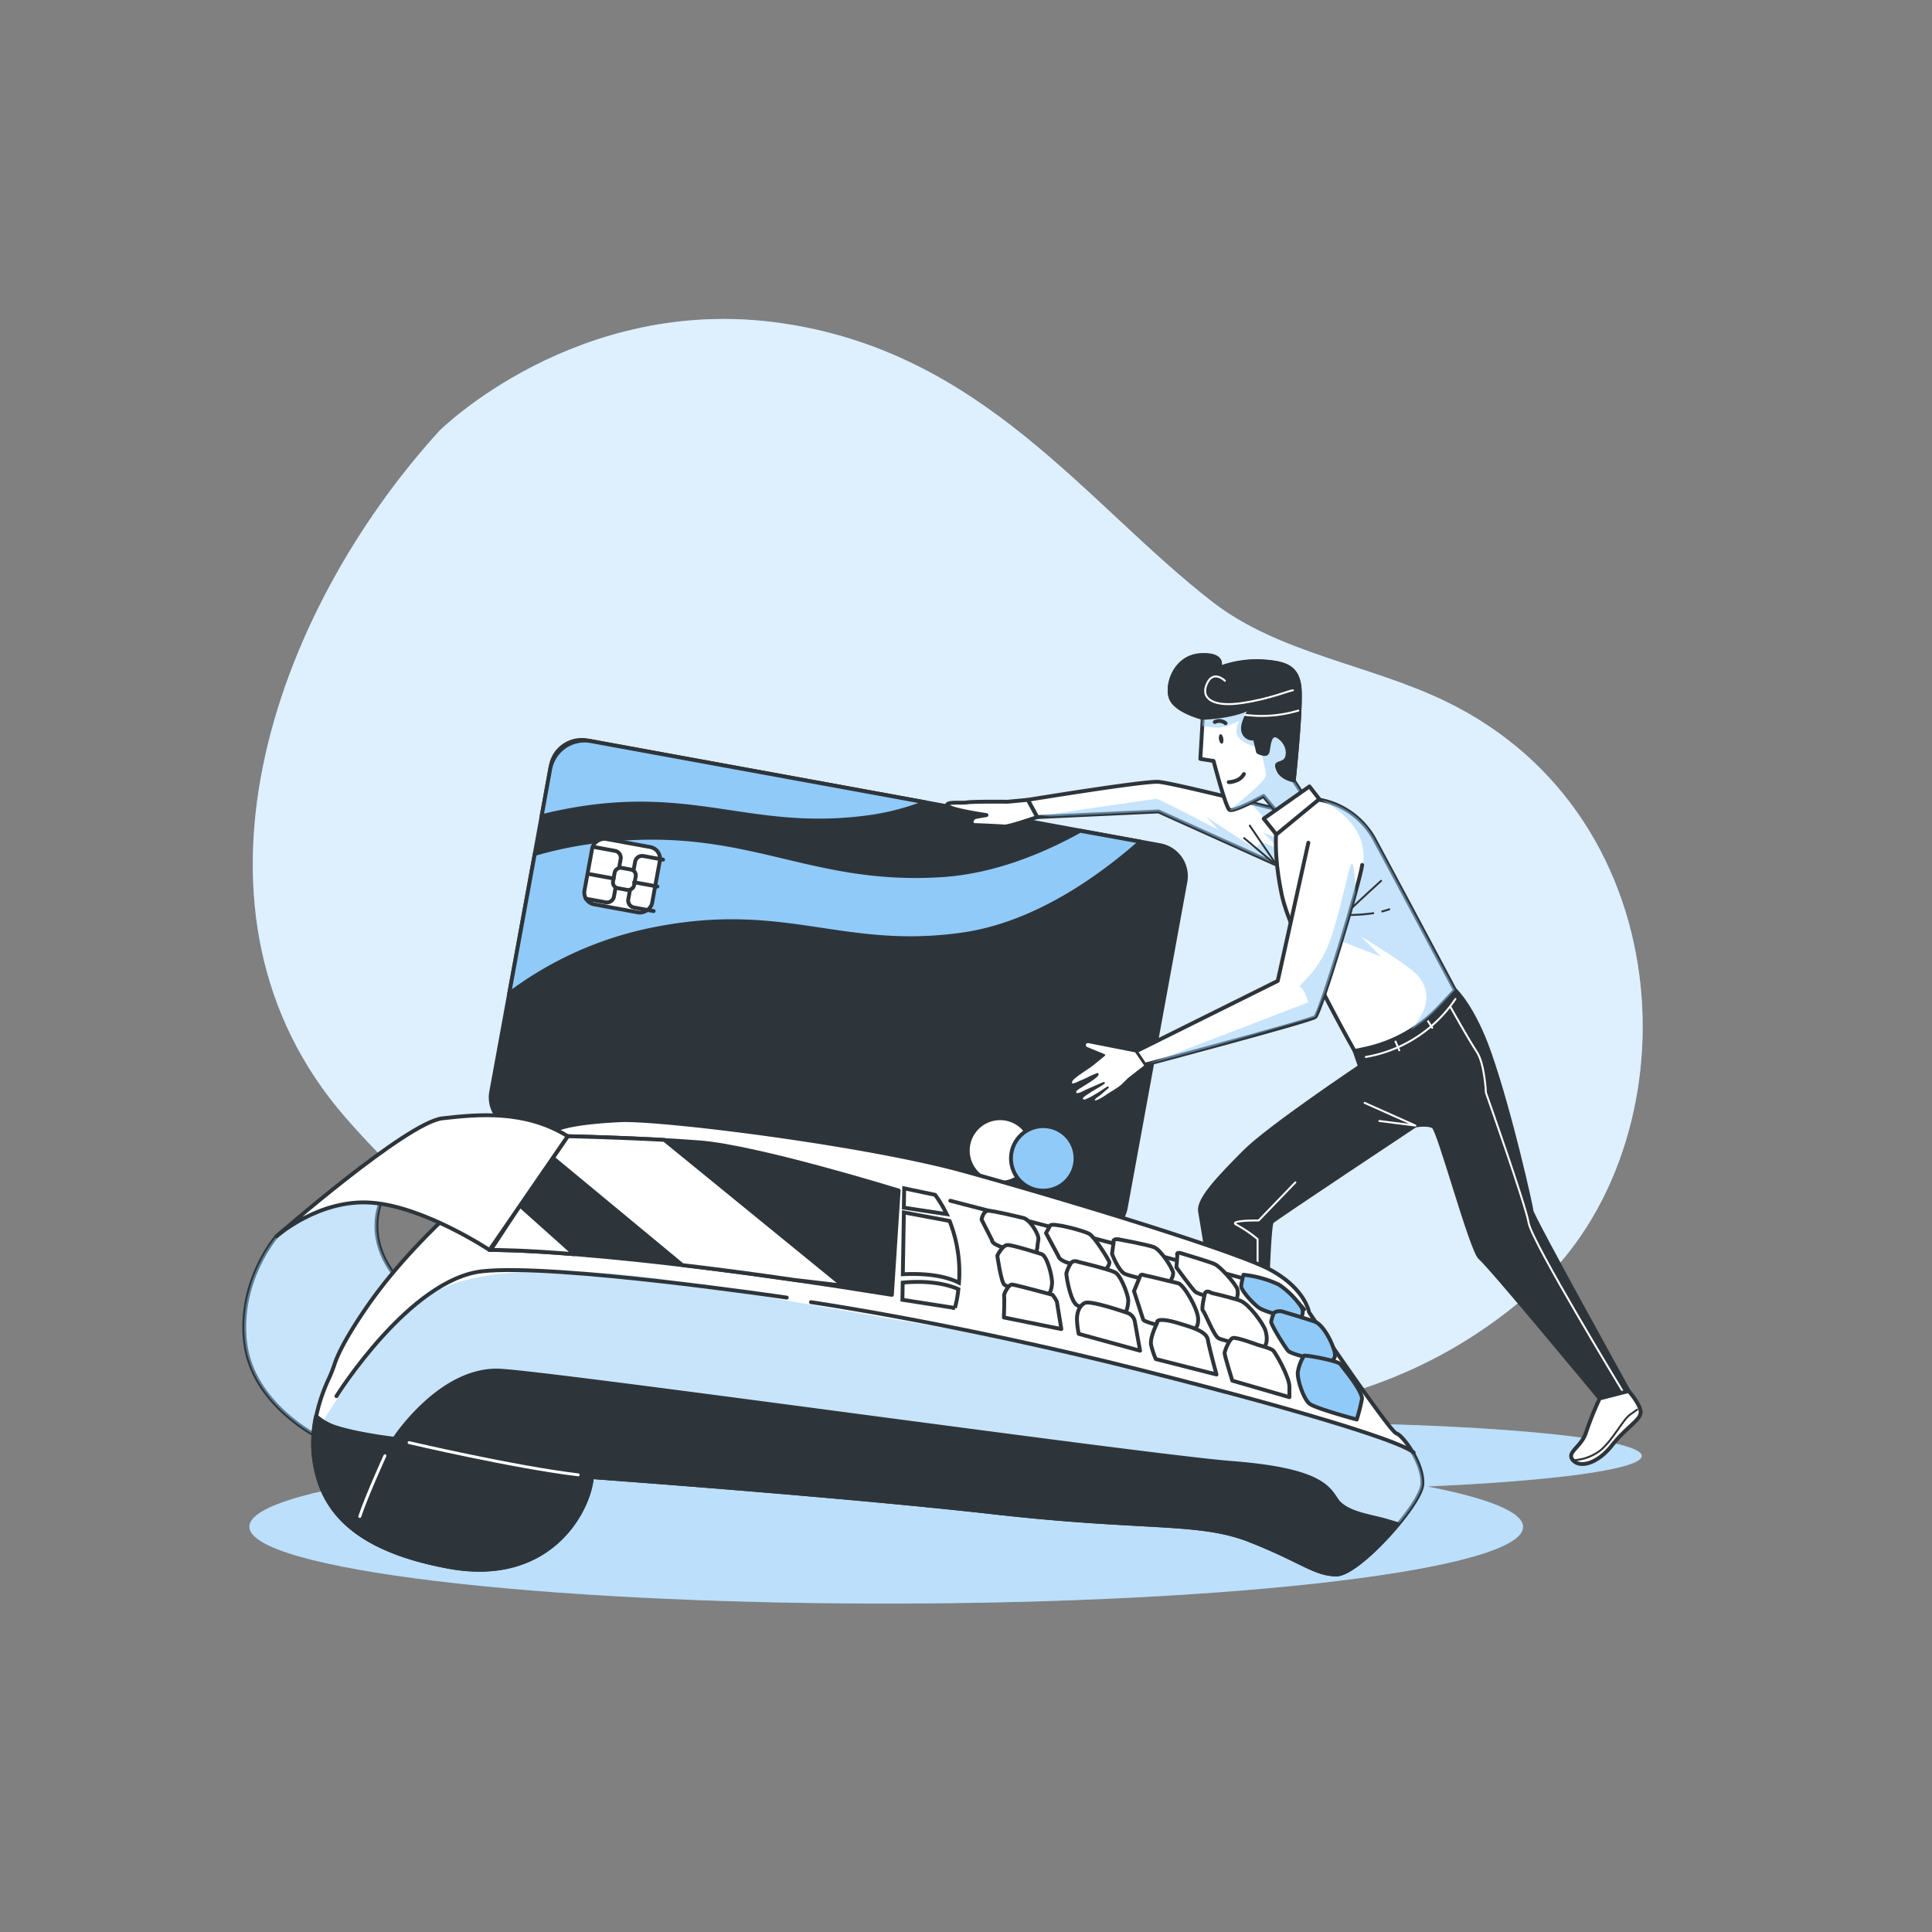<svg xmlns="http://www.w3.org/2000/svg" viewBox="0 0 500 500">
    <rect x="0" y="0" width="500" height="500" fill="#808080" stroke="none"/>
    <g id="freepik--background-simple--inject-29">
        <path d="M89.45,289.24c46.24,53,92.93,59.7,158.56,72.27s113.82,3.87,149.33-28.13c41-37,39.37-121.76-23.36-151.94-19.6-9.46-42.94-12.32-60.11-25.6-32.79-25.36-59.31-64.82-112-72.26s-88.13,27.89-88.13,27.89C70.56,158.85,43.21,236.2,89.45,289.24Z"
              style="fill:#90CAF9"></path>
        <path d="M89.45,289.24c46.24,53,92.93,59.7,158.56,72.27s113.82,3.87,149.33-28.13c41-37,39.37-121.76-23.36-151.94-19.6-9.46-42.94-12.32-60.11-25.6-32.79-25.36-59.31-64.82-112-72.26s-88.13,27.89-88.13,27.89C70.56,158.85,43.21,236.2,89.45,289.24Z"
              style="fill:#fff;opacity:0.7;isolation:isolate"></path>
    </g>
    <g id="freepik--Shadow--inject-29">
        <path d="M424.88,376.79c0-4.77-42.9-8.65-95.82-8.65-47.19,0-86.39,3.08-94.33,7.14h-5.37c-91,0-164.82,8.88-164.82,19.83S138.33,415,229.36,415s164.81-8.88,164.81-19.84c0-3.84-9.08-7.43-24.8-10.46C402.15,383.26,424.88,380.27,424.88,376.79Z"
              style="fill:#90CAF9"></path>
        <path d="M424.88,376.79c0-4.77-42.9-8.65-95.82-8.65-47.19,0-86.39,3.08-94.33,7.14h-5.37c-91,0-164.82,8.88-164.82,19.83S138.33,415,229.36,415s164.81-8.88,164.81-19.84c0-3.84-9.08-7.43-24.8-10.46C402.15,383.26,424.88,380.27,424.88,376.79Z"
              style="fill:#fff;opacity:0.4;isolation:isolate"></path>
    </g>
    <g id="freepik--credit-card--inject-29">
        <path d="M281.88,319.12,133.66,292a8.11,8.11,0,0,1-6.53-9.45h0l15.43-84.39a8.13,8.13,0,0,1,9.46-6.53l148.22,27.12a8.13,8.13,0,0,1,6.54,9.45l-15.44,84.39A8.13,8.13,0,0,1,281.88,319.12Z"
              style="fill:#2e353a;stroke:#2e353a;stroke-linecap:round;stroke-linejoin:round"></path>
        <path d="M279.53,215c-10.56,5.85-23,10.7-35.89,11.51-35.51,2.23-50.59-13.81-90.13-8.69A100,100,0,0,0,138.4,221l-6.62,36.18a91.8,91.8,0,0,1,36.3-16.48c34.91-7.32,49.55,5.63,81.08,1.13,18.71-2.67,35.44-14.66,46-24Z"
              style="fill:#90CAF9;stroke:#2e353a;stroke-linecap:round;stroke-linejoin:round"></path>
        <path d="M140.17,211.26c1.39-.36,2.8-.71,4.26-1,34.91-7.32,49.55,5.63,81.08,1.12a64,64,0,0,0,14-3.73l-86.6-15.85a9.06,9.06,0,0,0-10.53,7.28Z"
              style="fill:#90CAF9;stroke:#2e353a;stroke-linecap:round;stroke-linejoin:round"></path>
        <rect x="152.41" y="217.72" width="17.2" height="17.8" rx="3.06"
              transform="translate(-90.97 344.04) rotate(-79.59)"
              style="fill:#fff;stroke:#2e353a;stroke-linecap:round;stroke-linejoin:round;stroke-width:0.996px"></rect>
        <rect x="158.91" y="224.68" width="5.35" height="5.54" rx="1.5"
              transform="translate(-91.23 345.46) rotate(-79.63)"
              style="fill:#fff;stroke:#2e353a;stroke-linecap:round;stroke-linejoin:round"></rect>
        <path d="M154,219.25l5.15.95a1.83,1.83,0,0,1,1.48,2.12v0l-.39,2.14"
              style="fill:none;stroke:#2e353a;stroke-linecap:round;stroke-linejoin:round"></path>
        <path d="M171.6,222.47l-5.08-.93a1.84,1.84,0,0,0-2.15,1.47h0l-.39,2.14"
              style="fill:none;stroke:#2e353a;stroke-linecap:round;stroke-linejoin:round"></path>
        <path d="M151.6,232.58l5.14.94a1.84,1.84,0,0,0,2.15-1.49l.39-2.14"
              style="fill:none;stroke:#2e353a;stroke-linecap:round;stroke-linejoin:round"></path>
        <path d="M169.16,235.79l-5.08-.93a1.84,1.84,0,0,1-1.48-2.14h0l.39-2.14"
              style="fill:none;stroke:#2e353a;stroke-linecap:round;stroke-linejoin:round"></path>
        <line x1="152.78" y1="226.26" x2="158.81" y2="227.36"
              style="fill:none;stroke:#2e353a;stroke-linecap:round;stroke-linejoin:round"></line>
        <line x1="164.11" y1="228.33" x2="170.14" y2="229.43"
              style="fill:none;stroke:#2e353a;stroke-linecap:round;stroke-linejoin:round"></line>
        <path d="M267.05,299.25a8.36,8.36,0,1,1-6.73-9.72h0A8.36,8.36,0,0,1,267.05,299.25Z"
              style="fill:#fff;stroke:#2e353a;stroke-linecap:round;stroke-linejoin:round"></path>
        <path d="M278.21,301.3a8.35,8.35,0,1,1-6.71-9.72A8.35,8.35,0,0,1,278.21,301.3Z"
              style="fill:#90CAF9;stroke:#2e353a;stroke-linecap:round;stroke-linejoin:round"></path>
    </g>
    <g id="freepik--Character--inject-29">
        <path d="M266,207s29.8-4.89,33.74-4.66S337,211.09,337,211.09a19.61,19.61,0,0,1,.7,6.1c-.18,3.16-3.64,8.23-3.64,8.23L299.83,210l-31.41,1.46Z"
              style="fill:#fff;stroke:#2e353a;stroke-linecap:round;stroke-linejoin:round"></path>
        <path d="M323.55,207.72l9.07,10-5.7-2.28,4.11,4.33-4.34-1.83-2.05,1.6-12.53-8.21,3.19,3.42s-15.27-8-16-8-29.86,4.33-29.86,4.33l2.57.21L299.83,210,334,225.42s3.46-5.07,3.64-8.23a20.26,20.26,0,0,0-.7-6.1S330.84,209.52,323.55,207.72Z"
              style="fill:#90CAF9;opacity:0.5;isolation:isolate"></path>
        <path d="M268.42,211.46s-7.36,2.55-8.51,2.44c-.85-.08-4.88-.27-7-.36-.71,0-1.4,0-1.44-.72h0a1.37,1.37,0,0,1,1.13-1.41l2.7-.47s-9.37-1.34-10.08-2.45,3.76-.61,4.9-.81c1.76-.3,10.65-.19,10.65-.19L266,207Z"
              style="fill:#fff;stroke:#2e353a;stroke-linecap:round;stroke-linejoin:round"></path>
        <path d="M311.27,185.76l-.62,10.64,3.42.54s3.1,11.89,4.09,12.63S327,206,327,206l4.83,5.79,6.46-4.45L334.81,202s2.2-20.2,1.43-24.72-3.46-5.71-9.64-6.07A27.21,27.21,0,0,0,315.48,173s1.93-3.68-4.63-3.37-9,7.4-7.86,10.91S311.27,185.76,311.27,185.76Z"
              style="fill:#fff;stroke:#2e353a;stroke-linecap:round;stroke-linejoin:round"></path>
        <path d="M334.79,201.93s2.2-20.2,1.43-24.72-3.46-5.71-9.64-6.07a27.21,27.21,0,0,0-11.12,1.77,2.18,2.18,0,0,0-.24-2.38,30,30,0,0,0-4.48,1.12c-2.12.74-4.67,1.58-6.8,2.26a9.17,9.17,0,0,0-1.13,6L305,183a21.14,21.14,0,0,0,6.26,2.81l-.12,2.05a25.75,25.75,0,0,0,3.92.48c2.28,0,5.7-1.82,5.7-1.82s-2,3.19.45,5a8.9,8.9,0,0,0,4.79,1.83s1.6,5.47,1.6,7.29c0,1.42-6.53,6.74-9.39,9,1.17.59,8.76-3.64,8.76-3.64l4.83,5.79,6.46-4.45Z"
              style="fill:#90CAF9;opacity:0.5;isolation:isolate"></path>
        <path d="M336.22,177.21c-.78-4.52-3.46-5.71-9.64-6.07a27.21,27.21,0,0,0-11.12,1.77s1.93-3.68-4.63-3.37-9,7.4-7.86,10.91,8.3,5.31,8.3,5.31,8.62-.19,12.92-3c0,0-3,4-2.44,6.41a2.46,2.46,0,0,0,2.89,1.92l.11,0,.83,3.49s2,1.15,2.41.14.33-5.83,3-4,2.79,5.33,1.36,6.28-2.42.2-1.51,2.32,4,2.65,4,2.65S337,181.73,336.22,177.21Z"
              style="fill:#2e353a;stroke:#2e353a;stroke-linecap:round;stroke-linejoin:round"></path>
        <path d="M317,176.18s-3-3-4.68.82,1.65,6.05,9.08,4.95,12.38-3.3,13.21-3.3"
              style="fill:none;stroke:#fff;stroke-linecap:round;stroke-linejoin:round;stroke-width:0.5px"></path>
        <path d="M322.22,185A33.29,33.29,0,0,0,336,183.9"
              style="fill:none;stroke:#fff;stroke-linecap:round;stroke-linejoin:round;stroke-width:0.5px"></path>
        <path d="M316.6,191.16c.1.67-.07,1.26-.38,1.3s-.66-.46-.76-1.13.07-1.26.39-1.31S316.5,190.48,316.6,191.16Z"
              style="fill:#2e353a"></path>
        <path d="M318,202.42s2.8,0,3.92-2.09"
              style="fill:none;stroke:#2e353a;stroke-linecap:round;stroke-linejoin:round"></path>
        <path d="M314.39,186.85a2.57,2.57,0,0,1,2.78.33"
              style="fill:none;stroke:#2e353a;stroke-linecap:round;stroke-linejoin:round"></path>
        <path d="M350.58,272l1.37,4s-23.66,15.83-29.9,22.13S310,310.35,310.58,313.52s7.79,48.23,7.79,48.23l9-.65s.58-43.83,1.82-44.93,37.08-24.89,37.08-24.89,3.17-.6,4.68.28,9.89,32.29,12.14,34S414,361.92,414,361.92l7.5-1.92s-25.2-45.45-25.14-46.62c0-.67-5.39-25.18-10.94-41-4.17-11.85-8.86-16.18-8.86-16.18Z"
              style="fill:#2e353a;stroke:#2e353a;stroke-linecap:round;stroke-linejoin:round"></path>
        <path d="M375.42,260.68s4.71,8.45,6.77,11.54,2.36,10.55,2.36,10.55,10.23,28.86,11.07,33.74,24.26,43.43,24.26,43.43"
              style="fill:none;stroke:#fff;stroke-linecap:round;stroke-linejoin:round;stroke-width:0.5px"></path>
        <polyline points="353.16 285.42 366.31 291.29 356.98 290.11"
                  style="fill:none;stroke:#fff;stroke-linecap:round;stroke-linejoin:round;stroke-width:0.5px"></polyline>
        <path d="M335.24,306l-9.5,9.86s-8.18-.1-5.65,1.16a32.82,32.82,0,0,1,5.37,3.66v39.05"
              style="fill:none;stroke:#fff;stroke-linecap:round;stroke-linejoin:round;stroke-width:0.5px"></path>
        <path d="M353.47,273.54a35,35,0,0,0,23.19-15"
              style="fill:none;stroke:#fff;stroke-linecap:round;stroke-linejoin:round;stroke-width:0.5px"></path>
        <line x1="360.82" y1="268.76" x2="362.13" y2="271.81"
              style="fill:none;stroke:#fff;stroke-linecap:round;stroke-linejoin:round;stroke-width:0.5px"></line>
        <line x1="368.94" y1="263.28" x2="370.65" y2="265.98"
              style="fill:none;stroke:#fff;stroke-linecap:round;stroke-linejoin:round;stroke-width:0.5px"></line>
        <path d="M330.48,213.23s-1.19,7,1.28,18.48S350.58,272,350.58,272l2.62-.56a37,37,0,0,0,19.25-10.81l4.11-4.36s-14.84-27.89-20.5-38.4a20.33,20.33,0,0,0-17.76-11.21C335.57,206.48,330.18,211.65,330.48,213.23Z"
              style="fill:#fff;stroke:#2e353a;stroke-linecap:round;stroke-linejoin:round"></path>
        <g style="opacity:0.5">
            <path d="M356.06,217.84A20.06,20.06,0,0,0,342,207.09c1.79.88,7.3,3.93,9.76,9.24,3,6.38-.91,15.95-.91,15.95l-.05-1.36c-2,7.31-5.36,18.35-7.75,25.45l3-7.67,1.37-5,10,3.88-5.25-5.25s10.95,6.61,13.91,9.35a8.41,8.41,0,0,1,2.28,10,21,21,0,0,1-3.29,4.89,37.41,37.41,0,0,0,7.33-6l4.11-4.36S361.72,228.35,356.06,217.84Z"
                  style="fill:#90CAF9"></path>
        </g>
        <path d="M348.23,236.49s6.14-5.81,9.2-8.53"
              style="fill:none;stroke:#2e353a;stroke-linecap:round;stroke-linejoin:round;stroke-width:0.5px"></path>
        <path d="M357.72,235.88c.63-.16,1.24-.34,1.82-.55"
              style="fill:none;stroke:#2e353a;stroke-linecap:round;stroke-linejoin:round;stroke-width:0.5px"></path>
        <path d="M346.4,236.75a49.23,49.23,0,0,0,9-.41"
              style="fill:none;stroke:#2e353a;stroke-linecap:round;stroke-linejoin:round;stroke-width:0.5px"></path>
        <polygon points="338.88 203.53 327.04 211.86 330.32 215.96 341.43 206.81 338.88 203.53"
                 style="fill:#fff;stroke:#2e353a;stroke-linecap:round;stroke-linejoin:round"></polygon>
        <path d="M352.53,223.84c-.42,4-10.81,38.34-12.15,39.36s-44.13,12.36-44.13,12.36l-2.32-3.44,36.75-18.26,7.92-35.76"
              style="fill:#fff;stroke:#2e353a;stroke-linecap:round;stroke-linejoin:round"></path>
        <path d="M350.81,230.92c-.1-2.7-.39-8.35-1.09-7.3-.91,1.37-2.74,12.31-5.7,20.29s-8.66,11.4-7.52,11.62,2.05,3.88,2.05,3.88l-41.35,15.9c2.31-.61,8.62-2.29,15.74-4.22l27.44-7.89,2.68-6.83C345.45,249.27,348.8,238.23,350.81,230.92Z"
              style="fill:#90CAF9;opacity:0.5;isolation:isolate"></path>
        <path d="M296.45,275.8l-2.52-3.68-12.28-2.42a.77.77,0,0,0-.87.67.13.13,0,0,0,0,.06.76.76,0,0,0,.48.76l4.5,1.87-3.24,2.65c-.93.72-4.94,3.13-5.24,4.05-.59,1.8,1.83.32,2.42.11,1.31-.48,2.14-1.07,4.34-1.93.43.59-4.55,3.37-5.12,3.82-.24.19-.63.42-.64.78-.08,1.38,2.23,0,2.77-.27,1.55-.65,3.08-1.36,4.63-2-1.08.81-2.9,1.72-4,2.53a11.93,11.93,0,0,0-1.44,1c-.56.57-.09,1.2.73.95a16.2,16.2,0,0,0,2.55-1.32c1.25-.67,1.94-1.28,3.18-2-.9.7-1.34,1.22-2.25,1.92-.35.27-1.15.74-1.31,1.17-.58,1.5,2.7-.57,3.07-.84,1.29-.92,2.8-1.68,4-2.66.17-.14,2-1.95,2-1.93Z"
              style="fill:#fff;stroke:#2e353a;stroke-linecap:round;stroke-linejoin:round;stroke-width:0.5px"></path>
        <line x1="330.11" y1="223.47" x2="323.44" y2="213.67"
              style="fill:none;stroke:#2e353a;stroke-linecap:round;stroke-linejoin:round;stroke-width:0.5px"></line>
        <line x1="329.42" y1="223.15" x2="321.99" y2="216.91"
              style="fill:none;stroke:#2e353a;stroke-linecap:round;stroke-linejoin:round;stroke-width:0.5px"></line>
        <path d="M318.37,361.75l-.67.72-4.71,5s-10.6,3.83-10.68,5.31,11.32.66,14.8.36,7.61-3.51,7.61-3.51,4.4.75,5.1-2.67-2.41-5.88-2.41-5.88Z"
              style="fill:#fff;stroke:#2e353a;stroke-linecap:round;stroke-linejoin:round"></path>
        <path d="M414,361.92a82.08,82.08,0,0,0-3.53,8.78c-1.21,3.88-5.24,5.13-3.38,7.21s6.37.86,10.1-3.86,7.3-6.5,7.41-8.47-3.1-5.58-3.1-5.58Z"
              style="fill:#fff;stroke:#2e353a;stroke-linecap:round;stroke-linejoin:round"></path>
        <path d="M407,377.91a12.37,12.37,0,0,0,7.22-2.59c3.15-2.63,5.78-7.88,7.62-9.2l1.84-1.31"
              style="fill:none;stroke:#2e353a;stroke-linecap:round;stroke-linejoin:round;stroke-width:0.5px"></path>
        <path d="M303.42,372.43s10.25-1.05,14.45-1.58,5.51-3.41,6.83-3.68,2.82-.8,4.2-1.31"
              style="fill:none;stroke:#2e353a;stroke-linecap:round;stroke-linejoin:round;stroke-width:0.5px"></path>
    </g>
    <g id="freepik--Device--inject-29">
        <path d="M71.6,319.93s-10.07,11.55-8.14,27.57,18.91,24.38,18.91,24.38l20.78-40.69s-10.47-10.33-3.1-23.51C100.05,307.68,82.6,309.85,71.6,319.93Z"
              style="fill:#fff;stroke:#2e353a;stroke-linecap:round;stroke-linejoin:round"></path>
        <path d="M71.6,319.93s-10.07,11.55-8.14,27.57,18.91,24.38,18.91,24.38l20.78-40.69s-10.47-10.33-3.1-23.51C100.05,307.68,82.6,309.85,71.6,319.93Z"
              style="fill:#90CAF9;opacity:0.5;isolation:isolate"></path>
        <path d="M161.36,289.88s-13.08.4-17.47,2.52-32.79,22.34-49,45.9c-5.52,8-7.52,12.42-8.25,14.57A35.4,35.4,0,0,1,85,357c-1.81,3.93-4.81,12-3.7,20.4,1.55,11.76,8.42,23.22,34.83,28.09s36.41-14.8,37.06-23.21c0,0,64.16,4.63,104,9.14s53.07,2,66.41,7.27,16.6,8.7,22.24,8.78,21.85-18,22.25-23.3-5-12.73-6.72-13.21-22.6-31.37-22.6-31.37-.94-6.07-10.07-11-54.6-18.7-79.45-25.56S174.06,289.81,161.36,289.88Z"
              style="fill:#fff;stroke:#2e353a;stroke-linecap:round;stroke-linejoin:round"></path>
        <path d="M365.47,375.83A86.67,86.67,0,0,0,348,369.24l-75.18-20.6-99.13-17.27s-41.22-6.68-59.6,2.23c-13.07,6.34-26.42,27-33,38.47a29.11,29.11,0,0,0,.19,5.36c1.55,11.76,8.42,23.22,34.83,28.09s36.41-14.8,37.06-23.21c0,0,64.16,4.63,104,9.14s53.07,2,66.41,7.27,16.6,8.7,22.24,8.78,21.85-18,22.25-23.3C368.23,381.58,367,378.41,365.47,375.83Z"
              style="fill:#90CAF9;opacity:0.5;isolation:isolate"></path>
        <path d="M87.07,361.32S106,331.06,124.83,329s78.79,6.82,78.79,6.82"
              style="fill:none;stroke:#2e353a;stroke-linecap:round;stroke-linejoin:round"></path>
        <path d="M209.87,337s37,5.34,85.37,17.56,68,19,70.61,21.35"
              style="fill:none;stroke:#2e353a;stroke-linecap:round;stroke-linejoin:round"></path>
        <path d="M245.94,310.75S325,331.26,330,333.31a18.16,18.16,0,0,1,7.49,5.55"
              style="fill:#fff;stroke:#2e353a;stroke-linecap:round;stroke-linejoin:round"></path>
        <path d="M146.93,294.05,126.67,323.5s28.6-.6,104.15,11.61l1.75-27s-36.49-11.3-51.57-12.47S146.93,294.05,146.93,294.05Z"
              style="fill:#2e353a;stroke:#2e353a;stroke-linecap:round;stroke-linejoin:round"></path>
        <path d="M127,323.49c1.54,0,8.31,0,21.65,1.09L134.58,312l-.92,1.34Z"
              style="fill:#fff;stroke:#2e353a;stroke-linecap:round;stroke-linejoin:round"></path>
        <path d="M146.93,294.05l-3.85,5.61,33.51,27.75c8.54,1,18.3,2.28,29.37,3.89q5.88.66,12.24,1.44L171.93,295C159.26,294.32,146.93,294.05,146.93,294.05Z"
              style="fill:#fff;stroke:#2e353a;stroke-linecap:round;stroke-linejoin:round"></path>
        <path d="M233.92,313.78l-.27,16c3.94-.21,10.09-.07,14.53,2.2a36.12,36.12,0,0,0-2.43-16Z"
              style="fill:#fff;stroke:#2e353a;stroke-miterlimit:10"></path>
        <path d="M245,314.22a31.24,31.24,0,0,0-3-5l-8-1.68-.08,5Z"
              style="fill:#fff;stroke:#2e353a;stroke-miterlimit:10"></path>
        <path d="M233.62,331.94l-.08,4.44,13.59,2.12a31.14,31.14,0,0,0,.9-4.87C245.57,332.55,240.93,331.27,233.62,331.94Z"
              style="fill:#fff;stroke:#2e353a;stroke-miterlimit:10"></path>
        <path d="M264.57,315.15s-7.59-1.88-8.89-1.8-1.65,2.27-1.65,2.27l2.72,5.37s-.44.88,3.52,2.11,7.43,1.5,7.84,1,.34-2,.62-3.27S266.4,315.29,264.57,315.15Z"
              style="fill:#fff;stroke:#2e353a;stroke-linecap:round;stroke-linejoin:round"></path>
        <path d="M269.55,324.56s-7.55-2.43-8.85-2.35-2.6,2.75-2.6,2.75.95,6.7,1.81,7.51,9.18,2.74,10.46,2.84,1.78-1.52,1.9-3.17S271,325,269.55,324.56Z"
              style="fill:#fff;stroke:#2e353a;stroke-linecap:round;stroke-linejoin:round"></path>
        <path d="M272.41,335.1s-9.56-2.59-10.47-2.66-2.22,2.41-2.08,3-.06,5.52-.06,5.52l14.87,3-1.12-6.9S273.58,336.66,272.41,335.1Z"
              style="fill:#fff;stroke:#2e353a;stroke-linecap:round;stroke-linejoin:round"></path>
        <path d="M271.78,317.18l-1.07,1.94,3.22,6s.09,1.12,3.16,1.91,8.69,2,8.69,2,1.61-1.72,1.3-2.48-3.74-6.37-5.15-7.21S272.21,316.29,271.78,317.18Z"
              style="fill:#fff;stroke:#2e353a;stroke-linecap:round;stroke-linejoin:round"></path>
        <path d="M277.09,327a9.77,9.77,0,0,0-1.11,2.49c-.06.73.95,6.7,2.5,8.11s10.49,2.48,11.77,2.58,1.62-1.9,1.74-3.37-1.88-6.59-3.29-7.44-9.55-2.77-9.55-2.77S277.73,325.93,277.09,327Z"
              style="fill:#fff;stroke:#2e353a;stroke-linecap:round;stroke-linejoin:round"></path>
        <path d="M292.7,340.3a3,3,0,0,0-.91-.52c-2.06-.7-9.74-3.26-11.07-2.56-1.54.8-2.06,2.78-2,4.44a22.28,22.28,0,0,0,.46,3.54l15.87,4.36L293.69,342a2.87,2.87,0,0,0-1-1.7Z"
              style="fill:#fff;stroke:#2e353a;stroke-linecap:round;stroke-linejoin:round"></path>
        <path d="M288.21,321.4l-.42,3.1s1.67,4.55,3.46,5.24,10.11,2.63,10.66,2.67,1.8-1.88,1.7-3-3.22-6-5-6.66-9.05-2-9.05-2S287.92,320.46,288.21,321.4Z"
              style="fill:#fff;stroke:#2e353a;stroke-linecap:round;stroke-linejoin:round"></path>
        <path d="M295.08,330.23l-1.6,3.92s2.08,6.43,2.38,7.37,11.9,3.32,12.47,3,1.91-.78,1.74-3.37-3.74-8.76-5.19-9.06-7.59-1.88-8.14-1.92S295.32,329.51,295.08,330.23Z"
              style="fill:#fff;stroke:#2e353a;stroke-linecap:round;stroke-linejoin:round"></path>
        <path d="M299.48,342.36s-2,3.9-1.56,5.77a20.73,20.73,0,0,0,1.2,3.59l15.71,4s-1.87-6.78-2.24-9-4.35-3.28-7.59-4.27S299.2,341.23,299.48,342.36Z"
              style="fill:#fff;stroke:#2e353a;stroke-linecap:round;stroke-linejoin:round"></path>
        <path d="M304.7,324.9l-.24,3.11s3.83,5.27,4.85,6.27,9.38,2.57,10.13,2.44,1.07-1.94.79-3.07-4.33-5.86-5.94-6.54-8.26-2.66-8.26-2.66S304.24,323.75,304.7,324.9Z"
              style="fill:#fff;stroke:#2e353a;stroke-linecap:round;stroke-linejoin:round"></path>
        <path d="M311.86,334.66s-1.06,4.16-.54,4.56,2.82,6.49,4.05,7.13,10.3,2.65,11.43,2.36,1.29-2.47.7-4.36-4.26-6.78-6.4-7.68c-1.53-.65-7.58-2.06-7.58-2.06S312.3,333.77,311.86,334.66Z"
              style="fill:#fff;stroke:#2e353a;stroke-linecap:round;stroke-linejoin:round"></path>
        <path d="M325.56,348.07s-5.55-2.09-6.5-1.8-2.1,3.34-2.14,3.89,2,7.15,2,7.15l14.78,4.28v-2.76c0-2.4-3.56-8.75-4.25-9.35S325.56,348.07,325.56,348.07Z"
              style="fill:#fff;stroke:#2e353a;stroke-linecap:round;stroke-linejoin:round"></path>
        <path d="M321.81,329.91a19.11,19.11,0,0,0-.59,2.9c-.09,1.1,3.13,4.66,4.71,5.71s9.34,3.12,9.88,3.16,2-1.69,1-3.42a22,22,0,0,0-5.82-5.8A28.55,28.55,0,0,0,321.81,329.91Z"
              style="fill:#90CAF9;stroke:#2e353a;stroke-linecap:round;stroke-linejoin:round"></path>
        <path d="M329.7,339.73a12,12,0,0,0-.73,2.34c-.06.73,3.54,6.54,4.39,7.52s8.81,2.71,9.73,2.78,3-.13,2.24-2.77-3-6.86-5.12-7.58-6.11-1.95-7.91-2.46A2.91,2.91,0,0,0,329.7,339.73Z"
              style="fill:#90CAF9;stroke:#2e353a;stroke-linecap:round;stroke-linejoin:round"></path>
        <path d="M337.5,350.84a11.21,11.21,0,0,0-1.63,4.29c-.15,2,1.49,6.93,3.05,8.16s12.21,4.08,12.21,4.08a52.18,52.18,0,0,0,1.33-5.24c.33-2-5.06-8.32-5.56-9.09S338.79,350.75,337.5,350.84Z"
              style="fill:#90CAF9;stroke:#2e353a;stroke-linecap:round;stroke-linejoin:round"></path>
        <path d="M357.8,393.28c-3.8-1-9.73-1.82-11.94-5.16s-4.68-7.77-27.11-9.51-173.78-23-189.22-23.87-27.46,17.61-27.46,17.61-9.43-1.08-15.28-3a13.92,13.92,0,0,1-5-2.88,32.53,32.53,0,0,0-.54,10.91c1.55,11.76,8.42,23.22,34.83,28.09s36.41-14.8,37.06-23.21c0,0,64.16,4.63,104,9.14s53.07,2,66.41,7.27,16.6,8.7,22.24,8.78c3.41.05,10.69-6.57,16-13C360.26,394,358.84,393.55,357.8,393.28Z"
              style="fill:#2e353a;stroke:#2e353a;stroke-linecap:round;stroke-linejoin:round"></path>
        <path d="M99.62,376.75S94.94,387,93.11,392.46"
              style="fill:none;stroke:#fff;stroke-linecap:round;stroke-linejoin:round;stroke-width:0.75px"></path>
        <path d="M105.87,373.35s27,6.33,43.77,8.34"
              style="fill:none;stroke:#fff;stroke-linecap:round;stroke-linejoin:round;stroke-width:0.75px"></path>
        <path d="M126.67,323.5s-16.76-11.17-30.43-12.24-24.64,8.67-24.64,8.67,33.66-29.47,42.91-30.51,21.32-2.23,32.42,4.63Z"
              style="fill:#fff;stroke:#2e353a;stroke-linecap:round;stroke-linejoin:round"></path>
    </g>
</svg>
